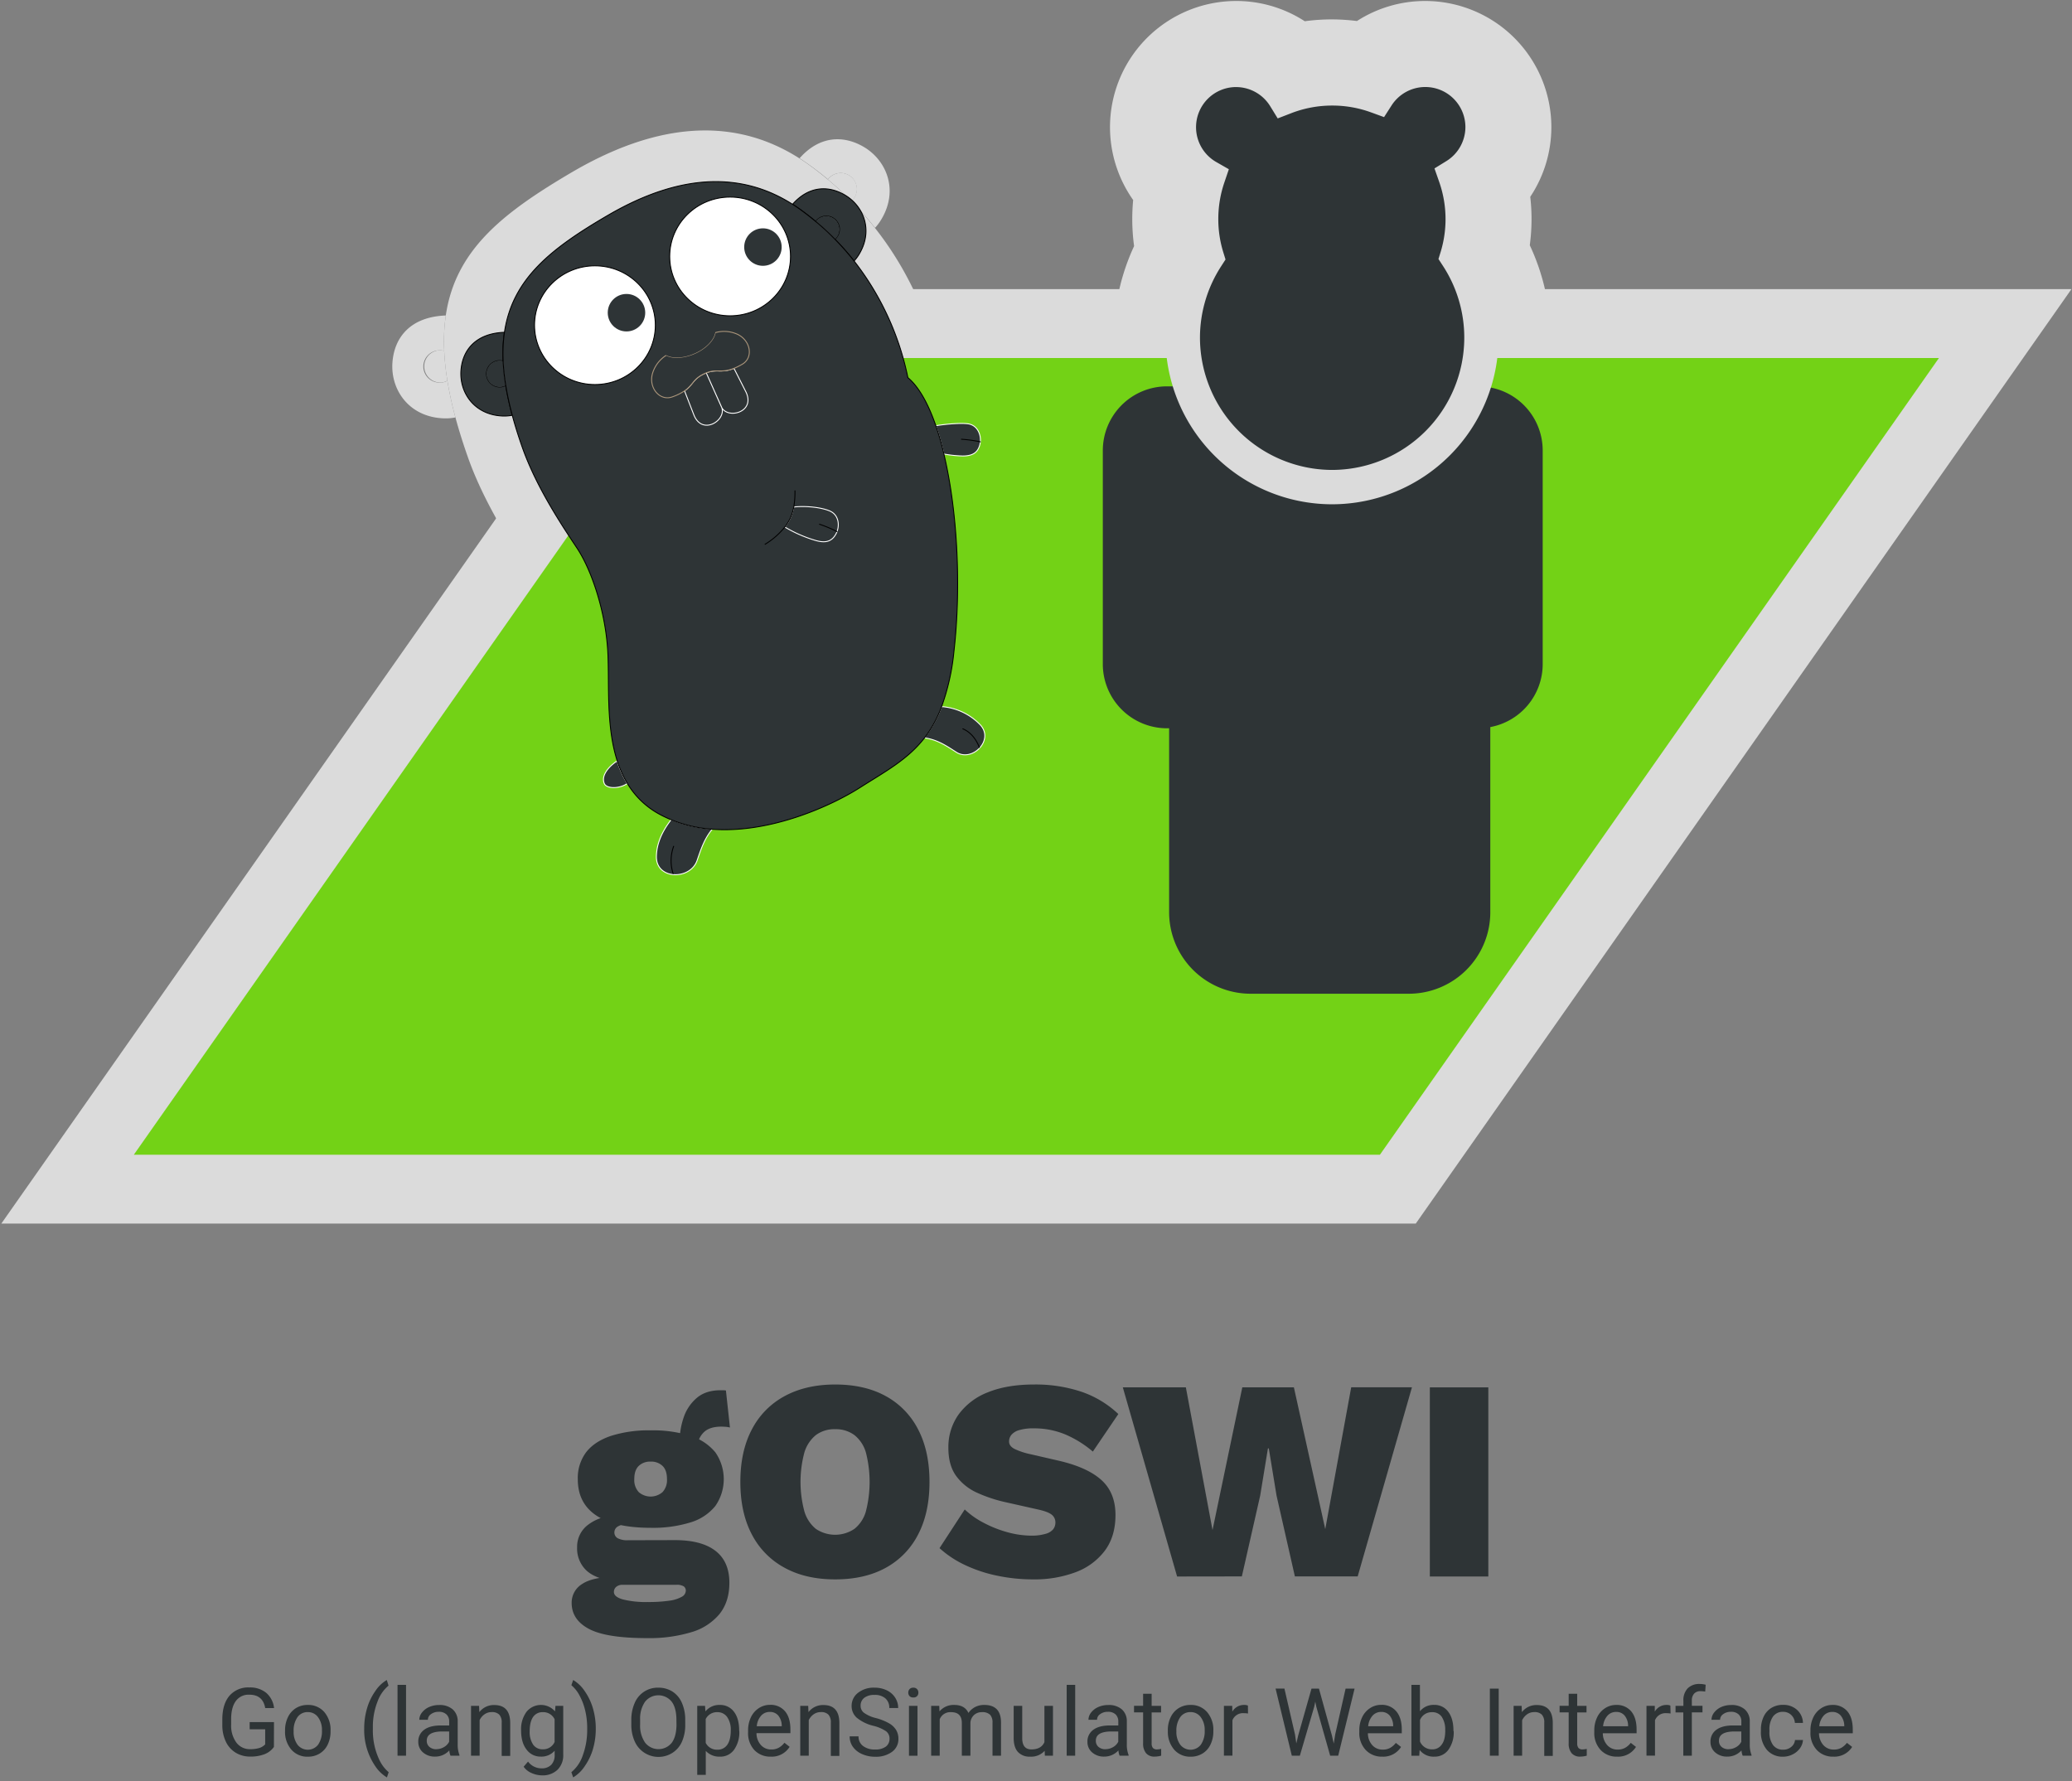 <svg id="OpenSimulator_logo" data-name="OpenSimulator logo" xmlns="http://www.w3.org/2000/svg" viewBox="0 0 878 754.86"><rect x="0" y="0" width="878" height="754.86" fill="#808080" stroke="none"/><defs><style>.cls-1{fill:#dbdbdb;}.cls-2,.cls-4,.cls-5,.cls-7,.cls-8{fill:#2e3436;}.cls-3{fill:#73d216;}.cls-4{stroke:#fff;}.cls-4,.cls-5,.cls-6,.cls-7,.cls-8{stroke-linejoin:round;stroke-width:0.39px;}.cls-5,.cls-6,.cls-7{stroke:#000;}.cls-6{fill:#fff;}.cls-7{stroke-linecap:round;}.cls-8{stroke:#ac967b;}</style></defs><title>gOSWI Artboard</title><g id="Image"><g id="OpenSim_green_figures_on_top" data-name="OpenSim green + figures on top"><g id="Gopher_shadow" data-name="Gopher shadow"><path class="cls-1" d="M427.11,198c4.66,0,7.93-1.26,9.1-5.88,1.1-4.38-.87-10-6-10.82-3-.48-10.18-.11-16.9,1,1.56,4.53,3,9.47,4.22,14.74a61.14,61.14,0,0,0,9.59,1Zm9.3,139.86a31.11,31.11,0,0,0-20.12-9.47,62,62,0,0,1-9,16.23c6.79,1,11.28,4.06,16.63,7.5C432.2,357.44,443.84,345.84,436.41,337.89ZM268,406.49c-.15,12.1,17.62,12.3,21.17,2,2.09-6,3.78-11.33,8-16.38a70.32,70.32,0,0,1-21.4-4.86c-4.69,6-7.64,12.43-7.73,19.21Z"/><path class="cls-1" d="M187.13,162.08a6.84,6.84,0,1,1-1.43-13.6h0a6.88,6.88,0,0,1,2.53.21,78.13,78.13,0,0,1,.67-15c-15,.56-21.87,9.31-22.61,20-.78,11.28,6.71,22.56,20.81,23.54a21.62,21.62,0,0,0,5.88-.33,155.5,155.5,0,0,1-3.4-15.53,7,7,0,0,1-2.45.75Z"/><path class="cls-1" d="M185.7,148.48a6.84,6.84,0,0,0,1.43,13.6,6.93,6.93,0,0,0,2.45-.75,108.37,108.37,0,0,1-1.35-12.64,6.68,6.68,0,0,0-2.53-.21Z"/><path class="cls-1" d="M350.82,76a6.69,6.69,0,0,1,1.07-1.13,6.83,6.83,0,0,1,8.91,10.35,136.12,136.12,0,0,1,10,11.34,22.28,22.28,0,0,0,2.9-4c7.07-12.24,1.92-24.76-7.88-30.42-8.5-4.9-18.58-4.61-27,4.92,1.11.71,2.21,1.45,3.28,2.21q4.51,3.18,8.76,6.74Z"/><path class="cls-1" d="M361.51,75.76a6.8,6.8,0,0,0-10.69.29c3.31,2.76,6.66,5.82,10,9.21a6.83,6.83,0,0,0,.71-9.51Z"/><path class="cls-1" d="M240.89,368.53c1.17,2.62,7.61,2.78,11.91-.08a55.06,55.06,0,0,1-5.28-11.76c-4.58,3-8.47,7.72-6.63,11.84Z"/><path class="cls-1" d="M417.52,197c-1.25-5.27-2.66-10.21-4.22-14.74-3.93-11.39-8.8-20.21-14.54-25-5.51-25.68-16.07-45.55-28-60.66a139.65,139.65,0,0,0-10-11.35q-4.77-4.85-10-9.21c-3-2.49-5.92-4.74-8.76-6.75-1.07-.76-2.17-1.49-3.28-2.2-22.9-14.62-54.14-18.77-96.15,5.76C213.36,90,193,105.75,188.9,133.7a78.13,78.13,0,0,0-.67,15,108.15,108.15,0,0,0,1.35,12.64,154.9,154.9,0,0,0,3.4,15.53c1.47,5.44,3.27,11.19,5.44,17.3,7.31,20.56,20.63,40.34,28.18,51.77,7.64,11.6,14.9,33.07,16,54.2.85,15.9-1.07,38,4.89,56.56a55.06,55.06,0,0,0,5.28,11.76A43.65,43.65,0,0,0,270,384.65a57.48,57.48,0,0,0,5.64,2.63,70.32,70.32,0,0,0,21.4,4.86c30.38,2.25,62.14-12.39,76.58-21.58,13.29-8.45,24.92-14.61,33.68-25.9a62.62,62.62,0,0,0,9-16.24c2.91-7.64,5.1-17,6.45-28.84,3.86-33.87,1.77-73.2-5.22-102.55Z"/><path class="cls-1" d="M436.47,190.67m-.54,159M276.65,415.27"/></g><g id="Hippo_shadow" data-name="Hippo shadow"><g id="Humanoid"><g id="g2400"><g id="rect2402"><path class="cls-2" d="M494.56,163.72A27.21,27.21,0,0,0,467.31,191v90.38a27.21,27.21,0,0,0,27.25,27.24h.85V386.5A34.54,34.54,0,0,0,530,421.11h66.9a34.54,34.54,0,0,0,34.61-34.61V308.11a27.15,27.15,0,0,0,22.2-26.76V191a27.16,27.16,0,0,0-27.19-27.25Z"/><path class="cls-1" d="M596.92,450.3H530a63.75,63.75,0,0,1-45.14-18.67h0a63.73,63.73,0,0,1-18.66-45.13h0V330.17a55.75,55.75,0,0,1-11.58-8.9h0a56.39,56.39,0,0,1-16.52-39.93h0V191a56.33,56.33,0,0,1,16.52-39.92h0a56.44,56.44,0,0,1,39.92-16.53h0v0h132a56.37,56.37,0,0,1,39.92,16.56h0A56.46,56.46,0,0,1,682.92,191h0v90.37a56.39,56.39,0,0,1-22.2,44.89h0V386.5a63.71,63.71,0,0,1-18.67,45.13h0A63.74,63.74,0,0,1,597,450.3h-.07ZM524.6,279.4V386.5a5.31,5.31,0,0,0,5.42,5.41h66.9a5.31,5.31,0,0,0,5.41-5.41h0V283.81l22.2-4.1v-86.8h-128V279.4Z"/></g><g id="path2404"><path class="cls-2" d="M523.82,29.61a24.29,24.29,0,0,0-11.93,45.44,55.2,55.2,0,0,0-.54,33.75,63.27,63.27,0,1,0,106.13-.24,54.73,54.73,0,0,0-.85-34.06,24.25,24.25,0,1,0-33.15-33.7,55.88,55.88,0,0,0-39.05.37A24.21,24.21,0,0,0,523.82,29.61Z"/><path class="cls-1" d="M472,143.1a92,92,0,0,1,8.57-38.81h0a84.39,84.39,0,0,1-.78-11.43h0c0-2.72.13-5.43.38-8.1h0a53.56,53.56,0,0,1-9.81-30.88h0A53.48,53.48,0,0,1,523.81.42h0v0A53.27,53.27,0,0,1,552.88,9h0a85.76,85.76,0,0,1,11.5-.78h0A87.42,87.42,0,0,1,575,8.91h0A53.3,53.3,0,0,1,603.91.42h0a53.48,53.48,0,0,1,53.47,53.46h0a53.27,53.27,0,0,1-8.94,29.52h0a82,82,0,0,1,.54,9.46h0a83.78,83.78,0,0,1-.74,11.07h0A92.21,92.21,0,0,1,657,143.1h0a92.49,92.49,0,0,1-92.45,92.5h0A92.54,92.54,0,0,1,472,143.1Zm67.54-58.66a26.18,26.18,0,0,0-1.36,8.43h0a25.47,25.47,0,0,0,1.13,7.49h0l3.91,13-7.35,11.35a33.55,33.55,0,0,0-5.47,18.44h0a34.23,34.23,0,0,0,34.12,34.12h0a34.17,34.17,0,0,0,34-34.12h0A33.71,33.71,0,0,0,593,124.52h0l-7.38-11.3,3.83-12.94a25.77,25.77,0,0,0,1.11-7.41h0a26.25,26.25,0,0,0-1.5-8.69h0L585,72.45l-11.55-4.24a26.17,26.17,0,0,0-9-1.56h0A26,26,0,0,0,555,68.4h0l-11.48,4.44-4,11.6Z"/></g></g></g></g><g id="Central_group_without_shadows" data-name="Central group without shadows"><g id="Green_Square_Sim_grey_shadow" data-name="Green Square Sim + grey shadow"><path id="Grey_border" data-name="Grey border" class="cls-1" d="M.56,518.52,269.68,134.94l8.72-12.42H877.77l-277.85,396Zm112.29-58.38H569.56L765.47,180.9H308.76L112.85,460.14Z"/><polygon id="Green_field" data-name="Green field" class="cls-3" points="293.58 151.71 821.62 151.71 584.74 489.33 56.71 489.33 293.58 151.71"/></g><g id="Hippo"><g id="g2400-2" data-name="g2400"><g id="Hippo_body" data-name="Hippo body"><path class="cls-2" d="M494.56,163.72A27.21,27.21,0,0,0,467.31,191v90.38a27.21,27.21,0,0,0,27.25,27.24h.85V386.5A34.54,34.54,0,0,0,530,421.11h66.9a34.54,34.54,0,0,0,34.61-34.61V308.11a27.15,27.15,0,0,0,22.2-26.76V191a27.16,27.16,0,0,0-27.19-27.25Z"/></g><g id="Hippo_head" data-name="Hippo head"><path class="cls-2" d="M523.82,29.61a24.29,24.29,0,0,0-11.93,45.44,55.2,55.2,0,0,0-.54,33.75,63.27,63.27,0,1,0,106.13-.24,54.73,54.73,0,0,0-.85-34.06,24.25,24.25,0,1,0-33.15-33.7,55.88,55.88,0,0,0-39.05.37A24.21,24.21,0,0,0,523.82,29.61Z"/><path class="cls-1" d="M493.91,143.1a70,70,0,0,1,9.58-35.42h0a61.75,61.75,0,0,1-1.8-14.82h0A63.49,63.49,0,0,1,503.45,78h0a31.59,31.59,0,0,1-11.19-24.12h0a31.57,31.57,0,0,1,31.56-31.56h0V36.89a17,17,0,0,0-17,17h0a17,17,0,0,0,8.65,14.82h0l5.25,3-1.94,5.72a47.83,47.83,0,0,0-2.53,15.47h0a47.33,47.33,0,0,0,2.06,13.83h0l1,3.23-1.83,2.84a55.7,55.7,0,0,0-9,30.34h0a56.15,56.15,0,0,0,56,56h0a56.09,56.09,0,0,0,56-56h0a55.62,55.62,0,0,0-9.1-30.56h0l-1.84-2.82,1-3.23a47.92,47.92,0,0,0,2-13.63h0a47.86,47.86,0,0,0-2.75-16h0l-1.94-5.53,5-3.08a17,17,0,0,0,8.11-14.42h0a17,17,0,0,0-17-17h0a17,17,0,0,0-14.31,7.84h0l-3.16,4.92-5.49-2a47.87,47.87,0,0,0-16.58-2.9h0A48,48,0,0,0,547.06,48h0l-5.64,2.18L538.24,45a17,17,0,0,0-14.43-8.1h0V22.33a31.4,31.4,0,0,1,23.24,10.28h0a62.45,62.45,0,0,1,17.33-2.44h0a63,63,0,0,1,16.49,2.17h0a31.49,31.49,0,0,1,23-10h0a31.55,31.55,0,0,1,31.55,31.55h0a31.41,31.41,0,0,1-10.4,23.35h0a62,62,0,0,1,2,15.64h0a61.83,61.83,0,0,1-1.75,14.53h0A70.25,70.25,0,0,1,635,143.1h0a70.6,70.6,0,0,1-70.54,70.6h0a70.63,70.63,0,0,1-70.59-70.6Z"/></g></g></g><g id="Gopher"><path class="cls-4" d="M407.8,193.23c3.79,0,6.45-1,7.41-4.8.9-3.56-.71-8.15-4.9-8.81-2.45-.39-8.29-.09-13.76.78,1.27,3.7,2.42,7.72,3.44,12a50.39,50.39,0,0,0,7.81.82Zm7.57,113.92A25.32,25.32,0,0,0,399,299.44a51,51,0,0,1-7.29,13.22c5.52.81,9.18,3.31,13.54,6.11C411.94,323.08,421.43,313.63,415.37,307.15ZM278.15,363c-.13,9.85,14.35,10,17.24,1.65,1.7-4.92,3.08-9.23,6.48-13.34a57.38,57.38,0,0,1-17.43-4c-3.82,4.9-6.22,10.12-6.29,15.65Z"/><path class="cls-5" d="M212.31,163.94a5.57,5.57,0,1,1-1.17-11.08h0a5.42,5.42,0,0,1,2.06.17,63.44,63.44,0,0,1,.55-12.21c-12.21.46-17.81,7.59-18.42,16.25-.63,9.19,5.47,18.38,16.95,19.18a17.94,17.94,0,0,0,4.8-.27,127.12,127.12,0,0,1-2.78-12.65,5.51,5.51,0,0,1-2,.61Z"/><path class="cls-2" d="M211.14,152.86a5.57,5.57,0,0,0,1.17,11.08,5.51,5.51,0,0,0,2-.61,90,90,0,0,1-1.1-10.3,5.42,5.42,0,0,0-2.06-.17Z"/><path id="Ear_right" data-name="Ear right" class="cls-5" d="M345.65,93.86a5.09,5.09,0,0,1,.87-.93,5.56,5.56,0,0,1,7.26,8.43,111.56,111.56,0,0,1,8.14,9.24,18,18,0,0,0,2.36-3.27c5.76-10,1.56-20.17-6.42-24.77-6.92-4-15.13-3.76-22,4q1.37.87,2.67,1.8,3.69,2.6,7.14,5.49Z"/><path class="cls-2" d="M354.36,93.62a5.57,5.57,0,0,0-7.84-.69,5.11,5.11,0,0,0-.87.93c2.7,2.25,5.42,4.74,8.14,7.51a5.56,5.56,0,0,0,.57-7.75Z"/><g id="Body_Eyes" data-name="Body + Eyes"><path class="cls-4" d="M256.1,332.11c1,2.14,6.2,2.26,9.71-.06a44.62,44.62,0,0,1-4.3-9.58c-3.74,2.46-6.9,6.29-5.41,9.64Z"/><path class="cls-5" d="M400,192.41c-1-4.29-2.17-8.32-3.44-12-3.2-9.28-7.17-16.46-11.85-20.38a119.3,119.3,0,0,0-22.78-49.41,113.31,113.31,0,0,0-8.13-9.24q-3.89-4-8.14-7.51c-2.43-2-4.82-3.86-7.13-5.5-.88-.61-1.77-1.21-2.68-1.79-18.65-11.91-44.1-15.29-78.32,4.7-23.85,13.92-40.42,26.78-43.77,49.55A64.26,64.26,0,0,0,213.2,153a90,90,0,0,0,1.1,10.3A127.12,127.12,0,0,0,217.08,176c1.19,4.43,2.66,9.11,4.43,14.09,6,16.75,16.8,32.86,23,42.18s12.14,26.93,13.06,44.14c.69,13-.87,31,4,46.08a45.15,45.15,0,0,0,4.31,9.58,35.53,35.53,0,0,0,14,13.2,50.2,50.2,0,0,0,4.6,2.14,57.38,57.38,0,0,0,17.43,4c24.75,1.83,50.63-10.1,62.38-17.58,10.83-6.89,20.31-11.91,27.44-21.1A50.75,50.75,0,0,0,399,299.44,96.29,96.29,0,0,0,404.23,276c3.15-27.59,1.45-59.63-4.25-83.54Z"/><ellipse class="cls-6" cx="309.38" cy="108.67" rx="25.6" ry="25.16"/><ellipse class="cls-6" cx="252.1" cy="137.8" rx="25.6" ry="25.16"/></g><circle class="cls-2" cx="323.29" cy="104.7" r="7.94"/><circle class="cls-2" cx="327.26" cy="105.14" r="1.77"/><circle class="cls-2" cx="265.47" cy="132.51" r="7.94"/><circle class="cls-2" cx="269.44" cy="132.95" r="1.77"/><path class="cls-4" d="M298.32,158.4c-4.74,2.21-4.56,4.66-8.26,7.22L294,175.76c3.6,9.18,14.13,2.08,11.74-3.3L299.27,158C299,158.12,298.63,158.25,298.32,158.4Zm12.7-2.32c-5.43,2.19-7.13.12-11.75,1.91l6.45,14.47c2.39,5.38,14.71,2.31,10.29-6.52l-5-9.86Zm40.71,60.51c-3.34-1.49-9.61-2.31-15.37-1.75a19.28,19.28,0,0,1-3.78,8.5,56.4,56.4,0,0,0,13.21,5.74c3.66,1,6.5.68,8.39-2.71,1.8-3.21,1.43-8.06-2.45-9.78Z"/><path class="cls-7" d="M324.2,230.64a32,32,0,0,0,8.37-7.3,19.3,19.3,0,0,0,3.79-8.5,37.34,37.34,0,0,0,.5-6.86"/><path class="cls-8" d="M312.11,141.5a13.53,13.53,0,0,0-9.05-.52c-.57,3.13-3.9,6.66-8.69,8.79-4.61,2-9.26,2.24-12,.76a13.75,13.75,0,0,0-5.83,7.57c-1.88,6.18,3,12,8.33,10.09a22.5,22.5,0,0,0,5.22-2.57c3.7-2.56,3.52-5,8.26-7.22.31-.15.63-.28.95-.41,4.62-1.79,6.32.28,11.75-1.91a27.51,27.51,0,0,0,3.46-1.72c4.94-2.84,3.57-10.33-2.37-12.86Z"/><path class="cls-2" d="M294.37,149.77c4.79-2.13,8.12-5.66,8.69-8.79a4.54,4.54,0,0,0-.27-2.69c-1.59-3.56-7.93-4.2-14.16-1.42s-10,7.91-8.42,11.48a4.63,4.63,0,0,0,2.13,2.18c2.77,1.48,7.43,1.29,12-.76Z"/><path class="cls-7" d="M415.42,187.23a57.2,57.2,0,0,0-8-1.09M415,316.77c-.76-2.09-2.8-6.16-7-7.92M285.23,370.19a17.73,17.73,0,0,1,.23-11.56m69.23-133.36a57.32,57.32,0,0,0-7.42-3.12"/></g></g></g></g><g id="Text"><path class="cls-2" d="M116.07,740.29a8.68,8.68,0,0,1-4,3.09,16.21,16.21,0,0,1-6,1,11.63,11.63,0,0,1-6.17-1.63,10.88,10.88,0,0,1-4.17-4.64,16,16,0,0,1-1.52-7v-2.48q0-6.44,3-10a10.45,10.45,0,0,1,8.43-3.54,10.78,10.78,0,0,1,7.17,2.28,9.9,9.9,0,0,1,3.32,6.45h-3.75q-1-5.67-6.72-5.66a6.62,6.62,0,0,0-5.71,2.65c-1.3,1.76-2,4.32-2,7.67v2.32a12.13,12.13,0,0,0,2.19,7.62,7.1,7.1,0,0,0,5.92,2.82,13.1,13.1,0,0,0,3.69-.46,5.77,5.77,0,0,0,2.62-1.58v-6.38h-6.58v-3.06h10.31Z"/><path class="cls-2" d="M120.79,733.26a12.41,12.41,0,0,1,1.23-5.59,9.11,9.11,0,0,1,3.39-3.83,9.25,9.25,0,0,1,5-1.34,8.93,8.93,0,0,1,7,3,11.54,11.54,0,0,1,2.66,7.95v.26a12.54,12.54,0,0,1-1.18,5.53,8.92,8.92,0,0,1-3.38,3.82,9.37,9.37,0,0,1-5.05,1.37,8.9,8.9,0,0,1-7-3,11.43,11.43,0,0,1-2.67-7.91Zm3.64.43a9,9,0,0,0,1.63,5.64,5.52,5.52,0,0,0,8.74,0,9.88,9.88,0,0,0,1.62-6,9,9,0,0,0-1.65-5.64,5.25,5.25,0,0,0-4.39-2.16,5.18,5.18,0,0,0-4.31,2.13A9.78,9.78,0,0,0,124.43,733.69Z"/><path class="cls-2" d="M154.33,732.48a30.11,30.11,0,0,1,1.18-8.48,24.43,24.43,0,0,1,3.53-7.38,14.89,14.89,0,0,1,4.86-4.69l.74,2.38A15.63,15.63,0,0,0,160,721a29.23,29.23,0,0,0-2,10.06l0,1.66a29.07,29.07,0,0,0,2.76,13.09,15.59,15.59,0,0,0,3.94,5.19l-.74,2.21a15.49,15.49,0,0,1-5-4.85A27.15,27.15,0,0,1,154.33,732.48Z"/><path class="cls-2" d="M172.06,744h-3.61V714h3.61Z"/><path class="cls-2" d="M190.89,744a7.55,7.55,0,0,1-.51-2.23,8,8,0,0,1-6,2.62,7.48,7.48,0,0,1-5.13-1.77,5.73,5.73,0,0,1-2-4.48,6,6,0,0,1,2.51-5.13c1.67-1.22,4-1.82,7.06-1.82h3.52v-1.66a4,4,0,0,0-1.14-3,4.54,4.54,0,0,0-3.34-1.12,5.26,5.26,0,0,0-3.24,1,2.89,2.89,0,0,0-1.31,2.37h-3.63a5,5,0,0,1,1.12-3.06,7.81,7.81,0,0,1,3.05-2.34,10.28,10.28,0,0,1,4.23-.85,8.34,8.34,0,0,1,5.72,1.82,6.58,6.58,0,0,1,2.15,5v9.73a12,12,0,0,0,.74,4.63V744Zm-6-2.76a6.41,6.41,0,0,0,3.22-.87,5.4,5.4,0,0,0,2.21-2.29v-4.34h-2.84c-4.42,0-6.64,1.3-6.64,3.89a3.29,3.29,0,0,0,1.14,2.66A4.32,4.32,0,0,0,184.9,741.26Z"/><path class="cls-2" d="M203,722.89l.12,2.65a7.69,7.69,0,0,1,6.33-3c4.46,0,6.72,2.51,6.75,7.55v14h-3.61V730a4.83,4.83,0,0,0-1-3.37,4.2,4.2,0,0,0-3.2-1.1,5.16,5.16,0,0,0-3.08.94,6.22,6.22,0,0,0-2.07,2.46V744H199.6V722.89Z"/><path class="cls-2" d="M220.81,733.28a12.41,12.41,0,0,1,2.29-7.86,7.88,7.88,0,0,1,12.09-.19l.18-2.34h3.3v20.62a8.58,8.58,0,0,1-2.44,6.47,9,9,0,0,1-6.53,2.36,10.9,10.9,0,0,1-4.47-1,7.7,7.7,0,0,1-3.34-2.67l1.87-2.17a7.09,7.09,0,0,0,5.69,2.87,5.56,5.56,0,0,0,4.11-1.48,5.7,5.7,0,0,0,1.47-4.18v-1.82a7.39,7.39,0,0,1-5.91,2.5,7.23,7.23,0,0,1-6-3C221.58,739.43,220.81,736.71,220.81,733.28Zm3.64.41a9.51,9.51,0,0,0,1.46,5.61,4.77,4.77,0,0,0,4.1,2,5.28,5.28,0,0,0,5-3.1v-9.65a5.34,5.34,0,0,0-5-3,4.82,4.82,0,0,0-4.12,2.05C224.94,729,224.45,731,224.45,733.69Z"/><path class="cls-2" d="M252.46,732.67a30.29,30.29,0,0,1-1.15,8.35,24.59,24.59,0,0,1-3.49,7.37,15.27,15.27,0,0,1-4.94,4.81l-.76-2.21a15.64,15.64,0,0,0,4.84-7.16,31,31,0,0,0,1.86-10.77v-.62a31.78,31.78,0,0,0-.86-7.63,25.69,25.69,0,0,0-2.39-6.32,14.48,14.48,0,0,0-3.45-4.35l.76-2.21a15.34,15.34,0,0,1,4.92,4.76,24.86,24.86,0,0,1,3.49,7.37A30.68,30.68,0,0,1,252.46,732.67Z"/><path class="cls-2" d="M290.37,730.72A17.53,17.53,0,0,1,289,738a10.7,10.7,0,0,1-4,4.76,11,11,0,0,1-16-4.72,16.91,16.91,0,0,1-1.48-7.08v-2.05a17.44,17.44,0,0,1,1.43-7.25,10.54,10.54,0,0,1,10-6.48,11,11,0,0,1,6,1.65,10.7,10.7,0,0,1,4,4.79,17.62,17.62,0,0,1,1.41,7.29Zm-3.74-1.84c0-3.37-.67-6-2-7.76a7.22,7.22,0,0,0-11.28,0,12.48,12.48,0,0,0-2.1,7.51v2.09a12.71,12.71,0,0,0,2.07,7.7,7.2,7.2,0,0,0,11.29.16c1.33-1.77,2-4.29,2.05-7.59Z"/><path class="cls-2" d="M313.28,733.69a12.67,12.67,0,0,1-2.21,7.77,7.07,7.07,0,0,1-6,2.95,7.74,7.74,0,0,1-6-2.44v10.17h-3.62V722.89h3.3l.18,2.34A7.45,7.45,0,0,1,305,722.5a7.2,7.2,0,0,1,6,2.87q2.22,2.86,2.22,8Zm-3.62-.41a9.38,9.38,0,0,0-1.52-5.65,4.91,4.91,0,0,0-4.18-2.07,5.3,5.3,0,0,0-4.92,2.91v10.1a5.31,5.31,0,0,0,5,2.89,4.89,4.89,0,0,0,4.13-2.06C309.15,738,309.66,736,309.66,733.28Z"/><path class="cls-2" d="M326.63,744.41a9.24,9.24,0,0,1-7-2.82A10.5,10.5,0,0,1,317,734v-.67a12.7,12.7,0,0,1,1.2-5.61,9.34,9.34,0,0,1,3.36-3.87,8.46,8.46,0,0,1,4.68-1.39,7.9,7.9,0,0,1,6.4,2.71q2.3,2.71,2.29,7.77v1.51H320.56a7.5,7.5,0,0,0,1.83,5,5.73,5.73,0,0,0,4.44,1.92,6.27,6.27,0,0,0,3.24-.78,8.16,8.16,0,0,0,2.33-2.07l2.2,1.72A8.87,8.87,0,0,1,326.63,744.41Zm-.44-18.95a4.81,4.81,0,0,0-3.68,1.6,7.67,7.67,0,0,0-1.83,4.46h10.58v-.27a6.89,6.89,0,0,0-1.48-4.27A4.54,4.54,0,0,0,326.19,725.46Z"/><path class="cls-2" d="M342.47,722.89l.12,2.65a7.71,7.71,0,0,1,6.33-3q6.7,0,6.76,7.55v14h-3.62V730a4.83,4.83,0,0,0-1-3.37,4.18,4.18,0,0,0-3.19-1.1,5.19,5.19,0,0,0-3.09.94,6.22,6.22,0,0,0-2.07,2.46V744h-3.61V722.89Z"/><path class="cls-2" d="M370.07,731.34a17.61,17.61,0,0,1-7-3.41,6.52,6.52,0,0,1-2.2-5,6.88,6.88,0,0,1,2.69-5.55,10.65,10.65,0,0,1,7-2.2,11.75,11.75,0,0,1,5.23,1.13,8.61,8.61,0,0,1,3.55,3.13,8,8,0,0,1,1.26,4.35h-3.77a5.19,5.19,0,0,0-1.64-4.06,6.66,6.66,0,0,0-4.63-1.48,6.83,6.83,0,0,0-4.32,1.22,4.08,4.08,0,0,0-1.56,3.39,3.65,3.65,0,0,0,1.48,3,14.32,14.32,0,0,0,5,2.2,23.43,23.43,0,0,1,5.54,2.2,8.39,8.39,0,0,1,3,2.8,7.12,7.12,0,0,1,1,3.77,6.64,6.64,0,0,1-2.7,5.54,11.45,11.45,0,0,1-7.2,2.08,13.32,13.32,0,0,1-5.47-1.12,9.28,9.28,0,0,1-3.92-3.08,7.48,7.48,0,0,1-1.37-4.43h3.76a4.9,4.9,0,0,0,1.91,4.07,8,8,0,0,0,5.09,1.49,7.36,7.36,0,0,0,4.55-1.21,4,4,0,0,0,1.58-3.3,3.85,3.85,0,0,0-1.47-3.23A16.72,16.72,0,0,0,370.07,731.34Z"/><path class="cls-2" d="M384.88,717.28a2.17,2.17,0,0,1,.53-1.48,2,2,0,0,1,1.6-.61,2,2,0,0,1,1.6.61,2.13,2.13,0,0,1,.54,1.48,1.94,1.94,0,0,1-2.14,2.05,2.06,2.06,0,0,1-1.6-.58A2.14,2.14,0,0,1,384.88,717.28Zm3.9,26.74h-3.61V722.89h3.61Z"/><path class="cls-2" d="M398,722.89l.1,2.34a7.81,7.81,0,0,1,6.27-2.73q4.44,0,6,3.39a8,8,0,0,1,2.74-2.46,8.17,8.17,0,0,1,4-.93q7,0,7.07,7.36V744h-3.61V730.07a4.86,4.86,0,0,0-1-3.39,4.61,4.61,0,0,0-3.48-1.12,4.79,4.79,0,0,0-3.34,1.2,4.84,4.84,0,0,0-1.54,3.24v14h-3.64V730.17q0-4.6-4.51-4.61a4.83,4.83,0,0,0-4.86,3V744h-3.62V722.89Z"/><path class="cls-2" d="M442.67,741.93a7.69,7.69,0,0,1-6.19,2.48,6.61,6.61,0,0,1-5.15-2c-1.18-1.31-1.77-3.25-1.79-5.81V722.89h3.62v13.65q0,4.8,3.9,4.8,4.14,0,5.51-3.08V722.89h3.62V744h-3.44Z"/><path class="cls-2" d="M455.6,744H452V714h3.61Z"/><path class="cls-2" d="M474.43,744a7.55,7.55,0,0,1-.51-2.23,8.06,8.06,0,0,1-6,2.62,7.43,7.43,0,0,1-5.12-1.77,5.7,5.7,0,0,1-2-4.48,6,6,0,0,1,2.51-5.13c1.67-1.22,4-1.82,7.06-1.82h3.51v-1.66a4.07,4.07,0,0,0-1.13-3,4.56,4.56,0,0,0-3.34-1.12,5.26,5.26,0,0,0-3.24,1,2.86,2.86,0,0,0-1.31,2.37h-3.63a5,5,0,0,1,1.12-3.06,7.74,7.74,0,0,1,3.05-2.34,10.27,10.27,0,0,1,4.22-.85,8.35,8.35,0,0,1,5.73,1.82,6.57,6.57,0,0,1,2.14,5v9.73a11.8,11.8,0,0,0,.75,4.63V744Zm-6-2.76a6.38,6.38,0,0,0,3.22-.87,5.29,5.29,0,0,0,2.21-2.29v-4.34H471q-6.64,0-6.64,3.89a3.32,3.32,0,0,0,1.13,2.66A4.36,4.36,0,0,0,468.43,741.26Z"/><path class="cls-2" d="M488,717.77v5.12H492v2.79H488V738.8a3,3,0,0,0,.53,1.91,2.23,2.23,0,0,0,1.8.63,9.18,9.18,0,0,0,1.71-.23V744a10.45,10.45,0,0,1-2.77.39,4.49,4.49,0,0,1-3.65-1.47,6.28,6.28,0,0,1-1.23-4.16v-13.1h-3.85v-2.79h3.85v-5.12Z"/><path class="cls-2" d="M494.86,733.26a12.41,12.41,0,0,1,1.22-5.59,9.07,9.07,0,0,1,3.4-3.83,9.21,9.21,0,0,1,5-1.34,8.92,8.92,0,0,1,7,3,11.5,11.5,0,0,1,2.67,7.95v.26a12.54,12.54,0,0,1-1.19,5.53,8.9,8.9,0,0,1-3.37,3.82,9.39,9.39,0,0,1-5.05,1.37,8.91,8.91,0,0,1-7-3,11.47,11.47,0,0,1-2.66-7.91Zm3.63.43a9,9,0,0,0,1.63,5.64,5.52,5.52,0,0,0,8.74,0,9.88,9.88,0,0,0,1.62-6,9,9,0,0,0-1.65-5.64,5.24,5.24,0,0,0-4.38-2.16,5.18,5.18,0,0,0-4.32,2.13A9.85,9.85,0,0,0,498.49,733.69Z"/><path class="cls-2" d="M528.84,726.13a11,11,0,0,0-1.78-.14,4.76,4.76,0,0,0-4.82,3v15h-3.61V722.89h3.51l.06,2.44a5.63,5.63,0,0,1,5-2.83,3.72,3.72,0,0,1,1.6.27Z"/><path class="cls-2" d="M548.76,735.05l.55,3.75.8-3.38,5.63-19.84h3.16l5.49,19.84.78,3.44.61-3.83,4.41-19.45H574L567.06,744h-3.41l-5.86-20.72-.45-2.17-.45,2.17L550.81,744H547.4l-6.88-28.44h3.75Z"/><path class="cls-2" d="M585.72,744.41a9.25,9.25,0,0,1-7-2.82A10.5,10.5,0,0,1,576,734v-.67a12.7,12.7,0,0,1,1.2-5.61,9.34,9.34,0,0,1,3.36-3.87,8.46,8.46,0,0,1,4.68-1.39,7.9,7.9,0,0,1,6.4,2.71Q594,727.93,594,733v1.51H579.64a7.5,7.5,0,0,0,1.83,5,5.74,5.74,0,0,0,4.44,1.92,6.27,6.27,0,0,0,3.24-.78,8.16,8.16,0,0,0,2.33-2.07l2.21,1.72A8.89,8.89,0,0,1,585.72,744.41Zm-.45-18.95a4.78,4.78,0,0,0-3.67,1.6,7.68,7.68,0,0,0-1.84,4.46h10.59v-.27a6.89,6.89,0,0,0-1.49-4.27A4.52,4.52,0,0,0,585.27,725.46Z"/><path class="cls-2" d="M616,733.69a12.52,12.52,0,0,1-2.23,7.78,7.1,7.1,0,0,1-6,2.94,7.4,7.4,0,0,1-6.2-2.83l-.17,2.44h-3.32V714h3.61v11.19a7.33,7.33,0,0,1,6-2.71,7.12,7.12,0,0,1,6,2.91q2.2,2.91,2.2,8Zm-3.61-.41a9.79,9.79,0,0,0-1.43-5.71,4.72,4.72,0,0,0-4.1-2,5.32,5.32,0,0,0-5.14,3.32V738a5.45,5.45,0,0,0,5.18,3.32,4.69,4.69,0,0,0,4-2C611.93,738,612.42,736,612.42,733.28Z"/><path class="cls-2" d="M635.07,744h-3.75V715.58h3.75Z"/><path class="cls-2" d="M644.78,722.89l.12,2.65a7.68,7.68,0,0,1,6.32-3q6.71,0,6.76,7.55v14h-3.61V730a4.79,4.79,0,0,0-1-3.37,4.17,4.17,0,0,0-3.19-1.1,5.21,5.21,0,0,0-3.09.94A6.39,6.39,0,0,0,645,729V744h-3.61V722.89Z"/><path class="cls-2" d="M668.33,717.77v5.12h3.95v2.79h-3.95V738.8a3,3,0,0,0,.53,1.91,2.23,2.23,0,0,0,1.8.63,9.16,9.16,0,0,0,1.72-.23V744a10.53,10.53,0,0,1-2.78.39,4.49,4.49,0,0,1-3.65-1.47,6.28,6.28,0,0,1-1.23-4.16v-13.1h-3.85v-2.79h3.85v-5.12Z"/><path class="cls-2" d="M685.27,744.41a9.21,9.21,0,0,1-7-2.82,10.47,10.47,0,0,1-2.7-7.55v-.67a12.7,12.7,0,0,1,1.2-5.61,9.34,9.34,0,0,1,3.36-3.87,8.46,8.46,0,0,1,4.68-1.39,7.89,7.89,0,0,1,6.4,2.71q2.29,2.71,2.29,7.77v1.51H679.19a7.55,7.55,0,0,0,1.83,5,5.74,5.74,0,0,0,4.44,1.92,6.33,6.33,0,0,0,3.25-.78,8.13,8.13,0,0,0,2.32-2.07l2.21,1.72A8.88,8.88,0,0,1,685.27,744.41Zm-.45-18.95a4.79,4.79,0,0,0-3.67,1.6,7.68,7.68,0,0,0-1.84,4.46H689.9v-.27a6.89,6.89,0,0,0-1.49-4.27A4.52,4.52,0,0,0,684.82,725.46Z"/><path class="cls-2" d="M707.9,726.13a10.86,10.86,0,0,0-1.77-.14,4.77,4.77,0,0,0-4.83,3v15h-3.61V722.89h3.52l0,2.44a5.63,5.63,0,0,1,5-2.83,3.69,3.69,0,0,1,1.6.27Z"/><path class="cls-2" d="M713.29,744V725.68H710v-2.79h3.33v-2.17a7.21,7.21,0,0,1,1.82-5.26,6.88,6.88,0,0,1,5.14-1.85,9.55,9.55,0,0,1,2.48.33l-.2,2.91a10.09,10.09,0,0,0-1.95-.18,3.53,3.53,0,0,0-2.71,1,4.17,4.17,0,0,0-1,2.95v2.24h4.51v2.79h-4.51V744Z"/><path class="cls-2" d="M738.45,744a7.55,7.55,0,0,1-.51-2.23,8,8,0,0,1-6,2.62,7.46,7.46,0,0,1-5.13-1.77,5.73,5.73,0,0,1-2-4.48,6,6,0,0,1,2.51-5.13c1.67-1.22,4-1.82,7.06-1.82h3.51v-1.66a4,4,0,0,0-1.13-3,4.54,4.54,0,0,0-3.34-1.12,5.26,5.26,0,0,0-3.24,1,2.89,2.89,0,0,0-1.31,2.37h-3.63a5,5,0,0,1,1.12-3.06,7.81,7.81,0,0,1,3-2.34,10.28,10.28,0,0,1,4.23-.85,8.34,8.34,0,0,1,5.72,1.82,6.58,6.58,0,0,1,2.15,5v9.73a12,12,0,0,0,.74,4.63V744Zm-6-2.76a6.41,6.41,0,0,0,3.22-.87,5.32,5.32,0,0,0,2.2-2.29v-4.34h-2.83c-4.42,0-6.64,1.3-6.64,3.89a3.32,3.32,0,0,0,1.13,2.66A4.37,4.37,0,0,0,732.46,741.26Z"/><path class="cls-2" d="M755.64,741.46a5.22,5.22,0,0,0,3.38-1.17,4.16,4.16,0,0,0,1.6-2.93H764a6.61,6.61,0,0,1-1.25,3.46,8.29,8.29,0,0,1-3.08,2.61,8.88,8.88,0,0,1-4.07,1,8.71,8.71,0,0,1-6.87-2.88,11.47,11.47,0,0,1-2.55-7.88V733a12.68,12.68,0,0,1,1.14-5.49,8.64,8.64,0,0,1,3.25-3.73,9.27,9.27,0,0,1,5-1.32,8.52,8.52,0,0,1,5.91,2.12,7.64,7.64,0,0,1,2.51,5.53h-3.42a5,5,0,0,0-1.55-3.37,4.83,4.83,0,0,0-3.45-1.32,5,5,0,0,0-4.27,2,9.29,9.29,0,0,0-1.51,5.73v.68a9.16,9.16,0,0,0,1.5,5.63A5.1,5.1,0,0,0,755.64,741.46Z"/><path class="cls-2" d="M776.87,744.41a9.21,9.21,0,0,1-7-2.82,10.47,10.47,0,0,1-2.7-7.55v-.67a12.7,12.7,0,0,1,1.2-5.61,9.34,9.34,0,0,1,3.36-3.87,8.46,8.46,0,0,1,4.68-1.39,7.92,7.92,0,0,1,6.41,2.71q2.28,2.71,2.28,7.77v1.51H770.79a7.6,7.6,0,0,0,1.83,5,5.76,5.76,0,0,0,4.44,1.92,6.33,6.33,0,0,0,3.25-.78,8.13,8.13,0,0,0,2.32-2.07l2.21,1.72A8.88,8.88,0,0,1,776.87,744.41Zm-.45-18.95a4.79,4.79,0,0,0-3.67,1.6,7.74,7.74,0,0,0-1.84,4.46H781.5v-.27A6.89,6.89,0,0,0,780,727,4.52,4.52,0,0,0,776.42,725.46Z"/><path class="cls-2" d="M286,652.65q11.29,0,17.18,4.55t5.89,13.54q0,8-4.19,13.24a24.36,24.36,0,0,1-12,7.71,61.73,61.73,0,0,1-18.7,2.49q-17.25,0-24.59-3.89t-7.35-11a9.22,9.22,0,0,1,4.49-8.07q4.5-3,14.7-3.1l-.37,2.07q-8.62-1-12.57-4.68a12.76,12.76,0,0,1-3.94-9.77,11.57,11.57,0,0,1,5-9.84c3.31-2.43,7.57-3.72,12.75-3.89l8,3.65h-2.18c-2.92.08-4.94.44-6.08,1.09a2.9,2.9,0,0,0-1.7,2.55,2.8,2.8,0,0,0,1.4,2.55,8.79,8.79,0,0,0,4.43.85Zm-10.33-46.51a52.45,52.45,0,0,1,17,2.37,22,22,0,0,1,10.44,6.92,19.89,19.89,0,0,1,0,22.77,21.42,21.42,0,0,1-10.44,6.92,53.72,53.72,0,0,1-17,2.31q-15.18,0-23-5.22t-7.83-15.3a18.2,18.2,0,0,1,3.52-11.48q3.53-4.56,10.45-6.92A52.44,52.44,0,0,1,275.71,606.14Zm-1.21,72.74a61,61,0,0,0,9.05-.55,14.52,14.52,0,0,0,5.34-1.64,3.06,3.06,0,0,0,1.76-2.55,2.25,2.25,0,0,0-.85-1.88,5.7,5.7,0,0,0-3.28-.67H263.81a4,4,0,0,0-2.67.85,2.78,2.78,0,0,0-1,2.19q0,2.07,3.83,3.16A39.79,39.79,0,0,0,274.5,678.88Zm1.21-59.5a6.89,6.89,0,0,0-5,1.82c-1.26,1.21-1.89,3.08-1.89,5.58a7.47,7.47,0,0,0,1.89,5.53,7.68,7.68,0,0,0,10.07,0,7.47,7.47,0,0,0,1.89-5.53c0-2.5-.63-4.37-1.89-5.58A6.9,6.9,0,0,0,275.71,619.38Zm31.94-30.12,1.7,15.67a12.44,12.44,0,0,0-1.94-.31c-.57,0-1.14-.06-1.7-.06q-5.22,0-7.65,2.61a8.72,8.72,0,0,0-2.43,6.13L288,610.75a31,31,0,0,1,1.7-10.07,18.49,18.49,0,0,1,5.53-8.26c2.55-2.19,5.92-3.28,10.14-3.28h1.09A6.21,6.21,0,0,1,307.65,589.26Z"/><path class="cls-2" d="M353.92,586.71q12.49,0,21.43,4.92a33.29,33.29,0,0,1,13.72,14.15q4.8,9.22,4.8,22.22t-4.8,22.22a33.29,33.29,0,0,1-13.72,14.15q-8.93,4.92-21.43,4.92t-21.44-4.92a33.47,33.47,0,0,1-13.9-14.15Q313.72,641,313.72,628t4.86-22.22a33.47,33.47,0,0,1,13.9-14.15Q341.53,586.71,353.92,586.71Zm0,18.94a13.06,13.06,0,0,0-8.2,2.49,15.08,15.08,0,0,0-4.86,7.35,48.3,48.3,0,0,0,0,25,15.06,15.06,0,0,0,4.86,7.4,14.63,14.63,0,0,0,16.33,0,14.48,14.48,0,0,0,4.86-7.4,50.08,50.08,0,0,0,0-25,14.5,14.5,0,0,0-4.86-7.35A13.11,13.11,0,0,0,353.92,605.65Z"/><path class="cls-2" d="M438.07,586.71a61.2,61.2,0,0,1,20.28,3.1,42.87,42.87,0,0,1,15.54,9.41l-10.8,15.91a45.7,45.7,0,0,0-11.6-7.23A34.23,34.23,0,0,0,438,605.29a20.5,20.5,0,0,0-6.07.73,6.73,6.73,0,0,0-3.34,2,4.43,4.43,0,0,0-1,2.86c0,1.29.78,2.35,2.36,3.15a29.43,29.43,0,0,0,6.62,2.19L448.64,619q12.14,2.81,18.09,8.2T472.68,642q0,9.12-4.55,15.18a27.43,27.43,0,0,1-12.45,9.11,49.53,49.53,0,0,1-17.85,3,74.11,74.11,0,0,1-15.36-1.58,59.81,59.81,0,0,1-13.67-4.56,43.48,43.48,0,0,1-10.68-7.1l10.68-16.39a35,35,0,0,0,8,5.64,49.47,49.47,0,0,0,10.08,4,39.22,39.22,0,0,0,10.32,1.46A20.52,20.52,0,0,0,443,650a6.33,6.33,0,0,0,3.22-1.88,4.57,4.57,0,0,0,1-2.92,4.1,4.1,0,0,0-1.58-3.34c-1.05-.85-3-1.59-6-2.24l-13.36-3a60.88,60.88,0,0,1-12.14-4,22.33,22.33,0,0,1-8.93-7.1q-3.35-4.56-3.34-12a23.8,23.8,0,0,1,4.25-14,27.71,27.71,0,0,1,12.39-9.47Q426.65,586.72,438.07,586.71Z"/><path class="cls-2" d="M498.79,668.07l-23-80.15h26.71l11.3,60.48,12.62-60.48h21.86L561.57,648l11-60.12h25.74l-23,80.15H548.7l-7.77-34.24-3.28-20h-.37l-3.28,20-7.77,34.24Z"/><path class="cls-2" d="M630.67,587.92v80.15H605.89V587.92Z"/></g></svg>